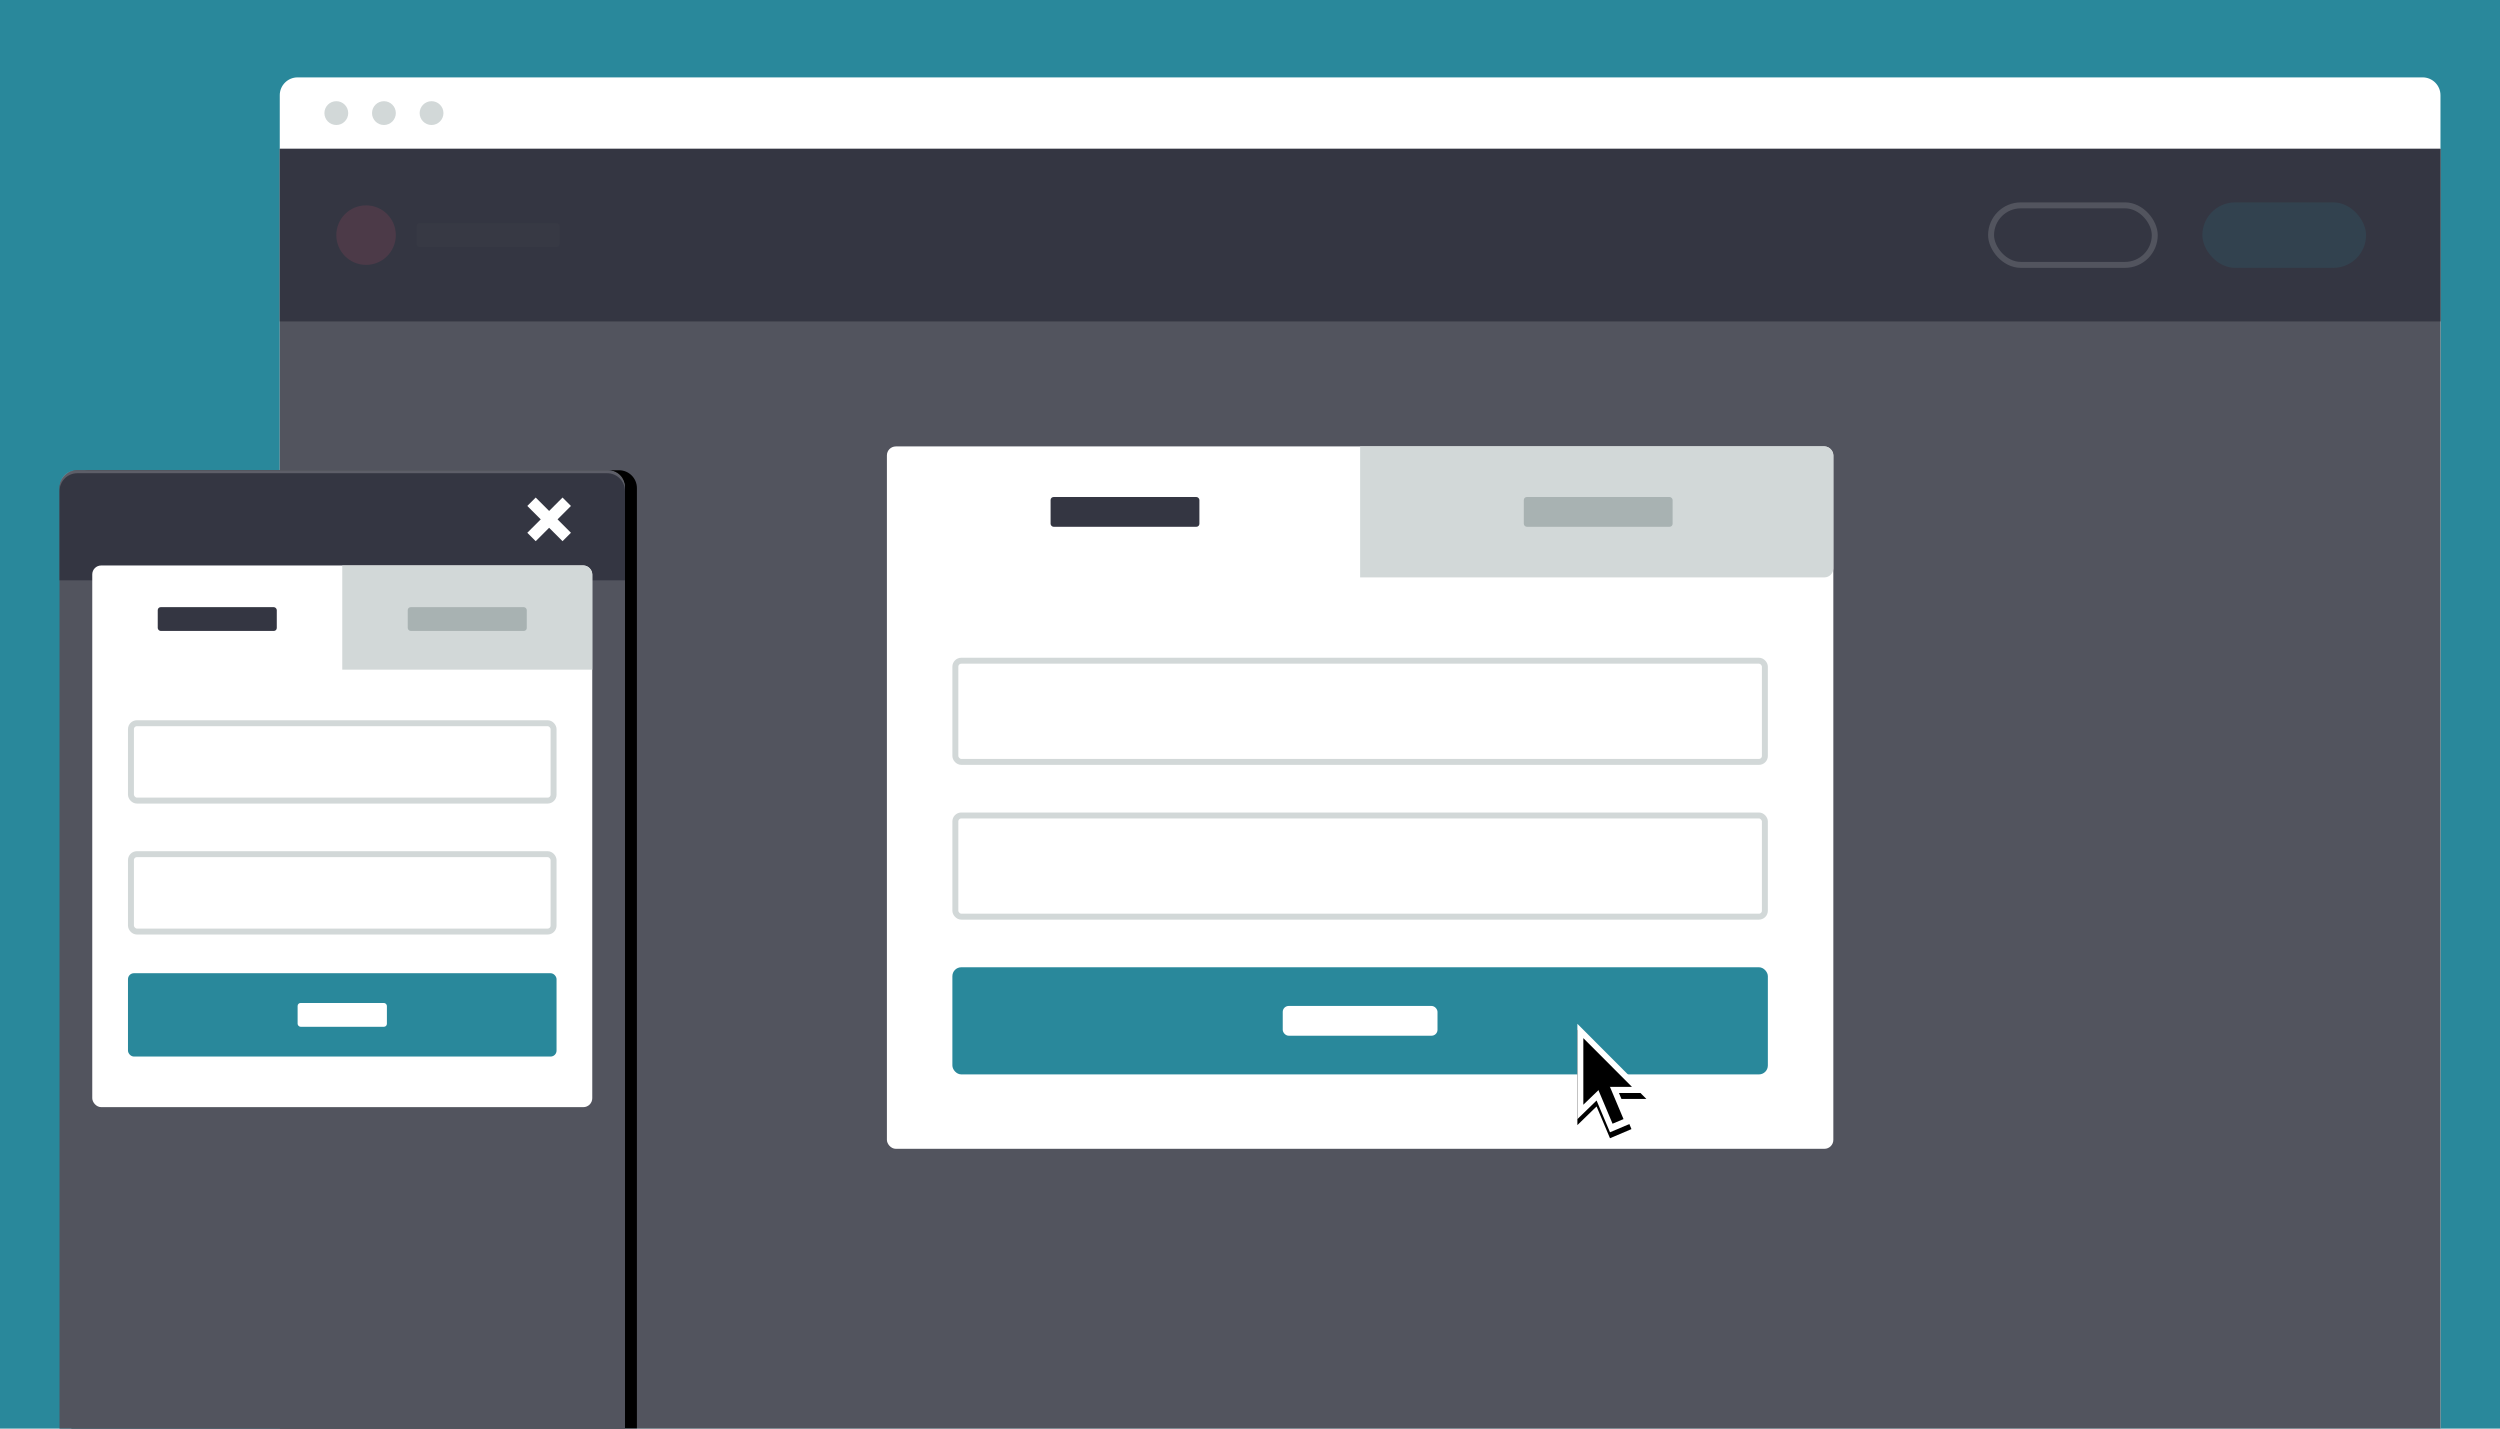 <?xml version="1.0" encoding="UTF-8"?>
<svg width="840px" height="480px" viewBox="0 0 840 480" version="1.1" xmlns="http://www.w3.org/2000/svg" xmlns:xlink="http://www.w3.org/1999/xlink">
    <!-- Generator: Sketch 49 (51002) - http://www.bohemiancoding.com/sketch -->
    <title>login-signup-featured-final</title>
    <desc>Created with Sketch.</desc>
    <defs>
        <path d="M6,0 L184,0 C187.314,-6.08718376e-16 190,2.686 190,6 L190,322 L0,322 L0,6 C-4.05812251e-16,2.686 2.686,6.08718376e-16 6,0 Z" id="path-1"></path>
        <filter x="-14.7%" y="-9.9%" width="133.7%" height="119.9%" filterUnits="objectBoundingBox" id="filter-2">
            <feOffset dx="4" dy="0" in="SourceAlpha" result="shadowOffsetOuter1"></feOffset>
            <feGaussianBlur stdDeviation="10" in="shadowOffsetOuter1" result="shadowBlurOuter1"></feGaussianBlur>
            <feColorMatrix values="0 0 0 0 0   0 0 0 0 0   0 0 0 0 0  0 0 0 0.198 0" type="matrix" in="shadowBlurOuter1"></feColorMatrix>
        </filter>
        <polygon id="path-3" points="13.968 23.238 18.168 33.378 18.17 33.38 10.958 36.448 6.449 25.767 0 32.03 0 0 23.182 23.238"></polygon>
        <filter x="-133.7%" y="-79.6%" width="367.4%" height="270.1%" filterUnits="objectBoundingBox" id="filter-4">
            <feOffset dx="0" dy="2" in="SourceAlpha" result="shadowOffsetOuter1"></feOffset>
            <feGaussianBlur stdDeviation="10" in="shadowOffsetOuter1" result="shadowBlurOuter1"></feGaussianBlur>
            <feColorMatrix values="0 0 0 0 0   0 0 0 0 0   0 0 0 0 0  0 0 0 0.202 0" type="matrix" in="shadowBlurOuter1"></feColorMatrix>
        </filter>
    </defs>
    <g id="login-signup-featured-final" stroke="none" stroke-width="1" fill="none" fill-rule="evenodd">
        <polygon id="bg" fill="#29889B" points="0 480 840 480 840 0 0 0"></polygon>
        <g id="desktop" transform="translate(94, 26)">
            <path d="M726,454 L0,454 L0,6 C0,2.687 2.687,0 6,0 L720,0 C723.313,0 726,2.687 726,6 L726,454 Z" id="container_bg" fill="#FFFFFF"></path>
            <polygon id="body" fill="#52545E" points="0 24 726 24 726 454 1.13686838e-13 454"></polygon>
            <polygon id="body-copy" fill="#343642" points="0 24 726 24 726 82 1.13686838e-13 82"></polygon>
            <g id="dots" transform="translate(15, 8)" fill="#D2D8D8">
                <path d="M8,4 C8,6.209 6.209,8 4,8 C1.791,8 0,6.209 0,4 C0,1.791 1.791,0 4,0 C6.209,0 8,1.791 8,4" id="Fill-6"></path>
                <path d="M24,4 C24,6.209 22.209,8 20,8 C17.791,8 16,6.209 16,4 C16,1.791 17.791,0 20,0 C22.209,0 24,1.791 24,4" id="Fill-8"></path>
                <path d="M40,4 C40,6.209 38.209,8 36,8 C33.791,8 32,6.209 32,4 C32,1.791 33.791,0 36,0 C38.209,0 40,1.791 40,4" id="Fill-10"></path>
            </g>
            <circle id="Oval" fill="#4C3A48" cx="29" cy="53" r="10"></circle>
            <rect id="Rectangle" fill="#373944" x="46" y="49" width="48" height="8" rx="1"></rect>
            <rect id="Rectangle-2" stroke="#52545E" stroke-width="2" x="575" y="43" width="55" height="20" rx="10"></rect>
            <rect id="Rectangle-2-Copy" fill="#32424F" x="646" y="42" width="55" height="22" rx="11"></rect>
            <rect id="Rectangle-3" fill="#FFFFFF" x="204" y="124" width="318" height="236" rx="3"></rect>
            <path d="M363,124 L519,124 C520.657,124 522,125.343 522,127 L522,165 C522,166.657 520.657,168 519,168 L363,168 L363,124 Z" id="Combined-Shape" fill="#D2D8D8"></path>
            <rect id="Rectangle-4" fill="#A8B2B2" x="418" y="141" width="50" height="10" rx="1"></rect>
            <rect id="Rectangle-4-Copy" fill="#343642" x="259" y="141" width="50" height="10" rx="1"></rect>
            <rect id="Rectangle-5" stroke="#D2D8D8" stroke-width="2" x="227" y="196" width="272" height="34" rx="2"></rect>
            <rect id="Rectangle-5-Copy" stroke="#D2D8D8" stroke-width="2" x="227" y="248" width="272" height="34" rx="2"></rect>
            <rect id="Rectangle-5-Copy-2" fill="#29889B" x="226" y="299" width="274" height="36" rx="3"></rect>
            <rect id="Rectangle-6" fill="#FFFFFF" x="337" y="312" width="52" height="10" rx="2"></rect>
        </g>
        <g id="mobile" transform="translate(20, 158)">
            <g id="mobile_bg">
                <use fill="black" fill-opacity="1" filter="url(#filter-2)" xlink:href="#path-1"></use>
                <use fill="#52545E" fill-rule="evenodd" xlink:href="#path-1"></use>
            </g>
            <path d="M190,37 L0,37 L0,6 C-4.05812251e-16,2.686 2.686,6.08718376e-16 6,0 L184,0 C187.314,-6.08718376e-16 190,2.686 190,6 L190,37 Z" id="Combined-Shape" fill="#343642"></path>
            <rect id="Rectangle-7" fill="#FFFFFF" x="11" y="32" width="168" height="182" rx="3"></rect>
            <path d="M95,67 L95,32 L176,32 C177.657,32 179,33.343 179,35 L179,67 L95,67 Z" id="Combined-Shape" fill="#D2D8D8"></path>
            <rect id="Rectangle-8" fill="#343642" x="33" y="46" width="40" height="8" rx="1"></rect>
            <rect id="Rectangle-8-Copy" fill="#A8B2B2" x="117" y="46" width="40" height="8" rx="1"></rect>
            <path d="M0,7 L0,6 C0,2.687 2.077,0 6,0 L184,0 C188.065,0 190,2.687 190,6 L190,7 C190,3.687 187.313,1 184,1 L6,1 C2.687,1 0,3.687 0,7 Z" id="inner-shadow" fill="#FFFFFF" opacity="0.202"></path>
            <rect id="Rectangle-9" stroke="#D2D8D8" stroke-width="2" x="24" y="85" width="142" height="26" rx="2"></rect>
            <rect id="Rectangle-9-Copy" stroke="#D2D8D8" stroke-width="2" x="24" y="129" width="142" height="26" rx="2"></rect>
            <rect id="Rectangle-9-Copy-2" fill="#29889B" x="23" y="169" width="144" height="28" rx="2"></rect>
            <rect id="Rectangle-10" fill="#FFFFFF" x="80" y="179" width="30" height="8" rx="1"></rect>
            <g id="x" transform="translate(160, 12)" stroke="#FFFFFF" stroke-linecap="square" stroke-width="4">
                <path d="M0,0 L9.011,9.011" id="Line"></path>
                <path d="M9.011,0 L0,9.011" id="Line-Copy"></path>
            </g>
        </g>
        <g id="default" transform="translate(530, 344)" fill-rule="nonzero">
            <g id="Combined-Shape">
                <use fill="black" fill-opacity="1" filter="url(#filter-4)" xlink:href="#path-3"></use>
                <use fill="#FFFFFF" fill-rule="evenodd" xlink:href="#path-3"></use>
            </g>
            <polygon id="Shape" fill="#000000" points="15.502 32.018 11.814 33.566 5.614 18.818 9.296 17.268 15.502 32.018"></polygon>
            <polygon id="Shape" fill="#000000" points="2 4.814 2 27.19 7.938 21.458 8.794 21.18 18.33 21.18"></polygon>
        </g>
    </g>
</svg>